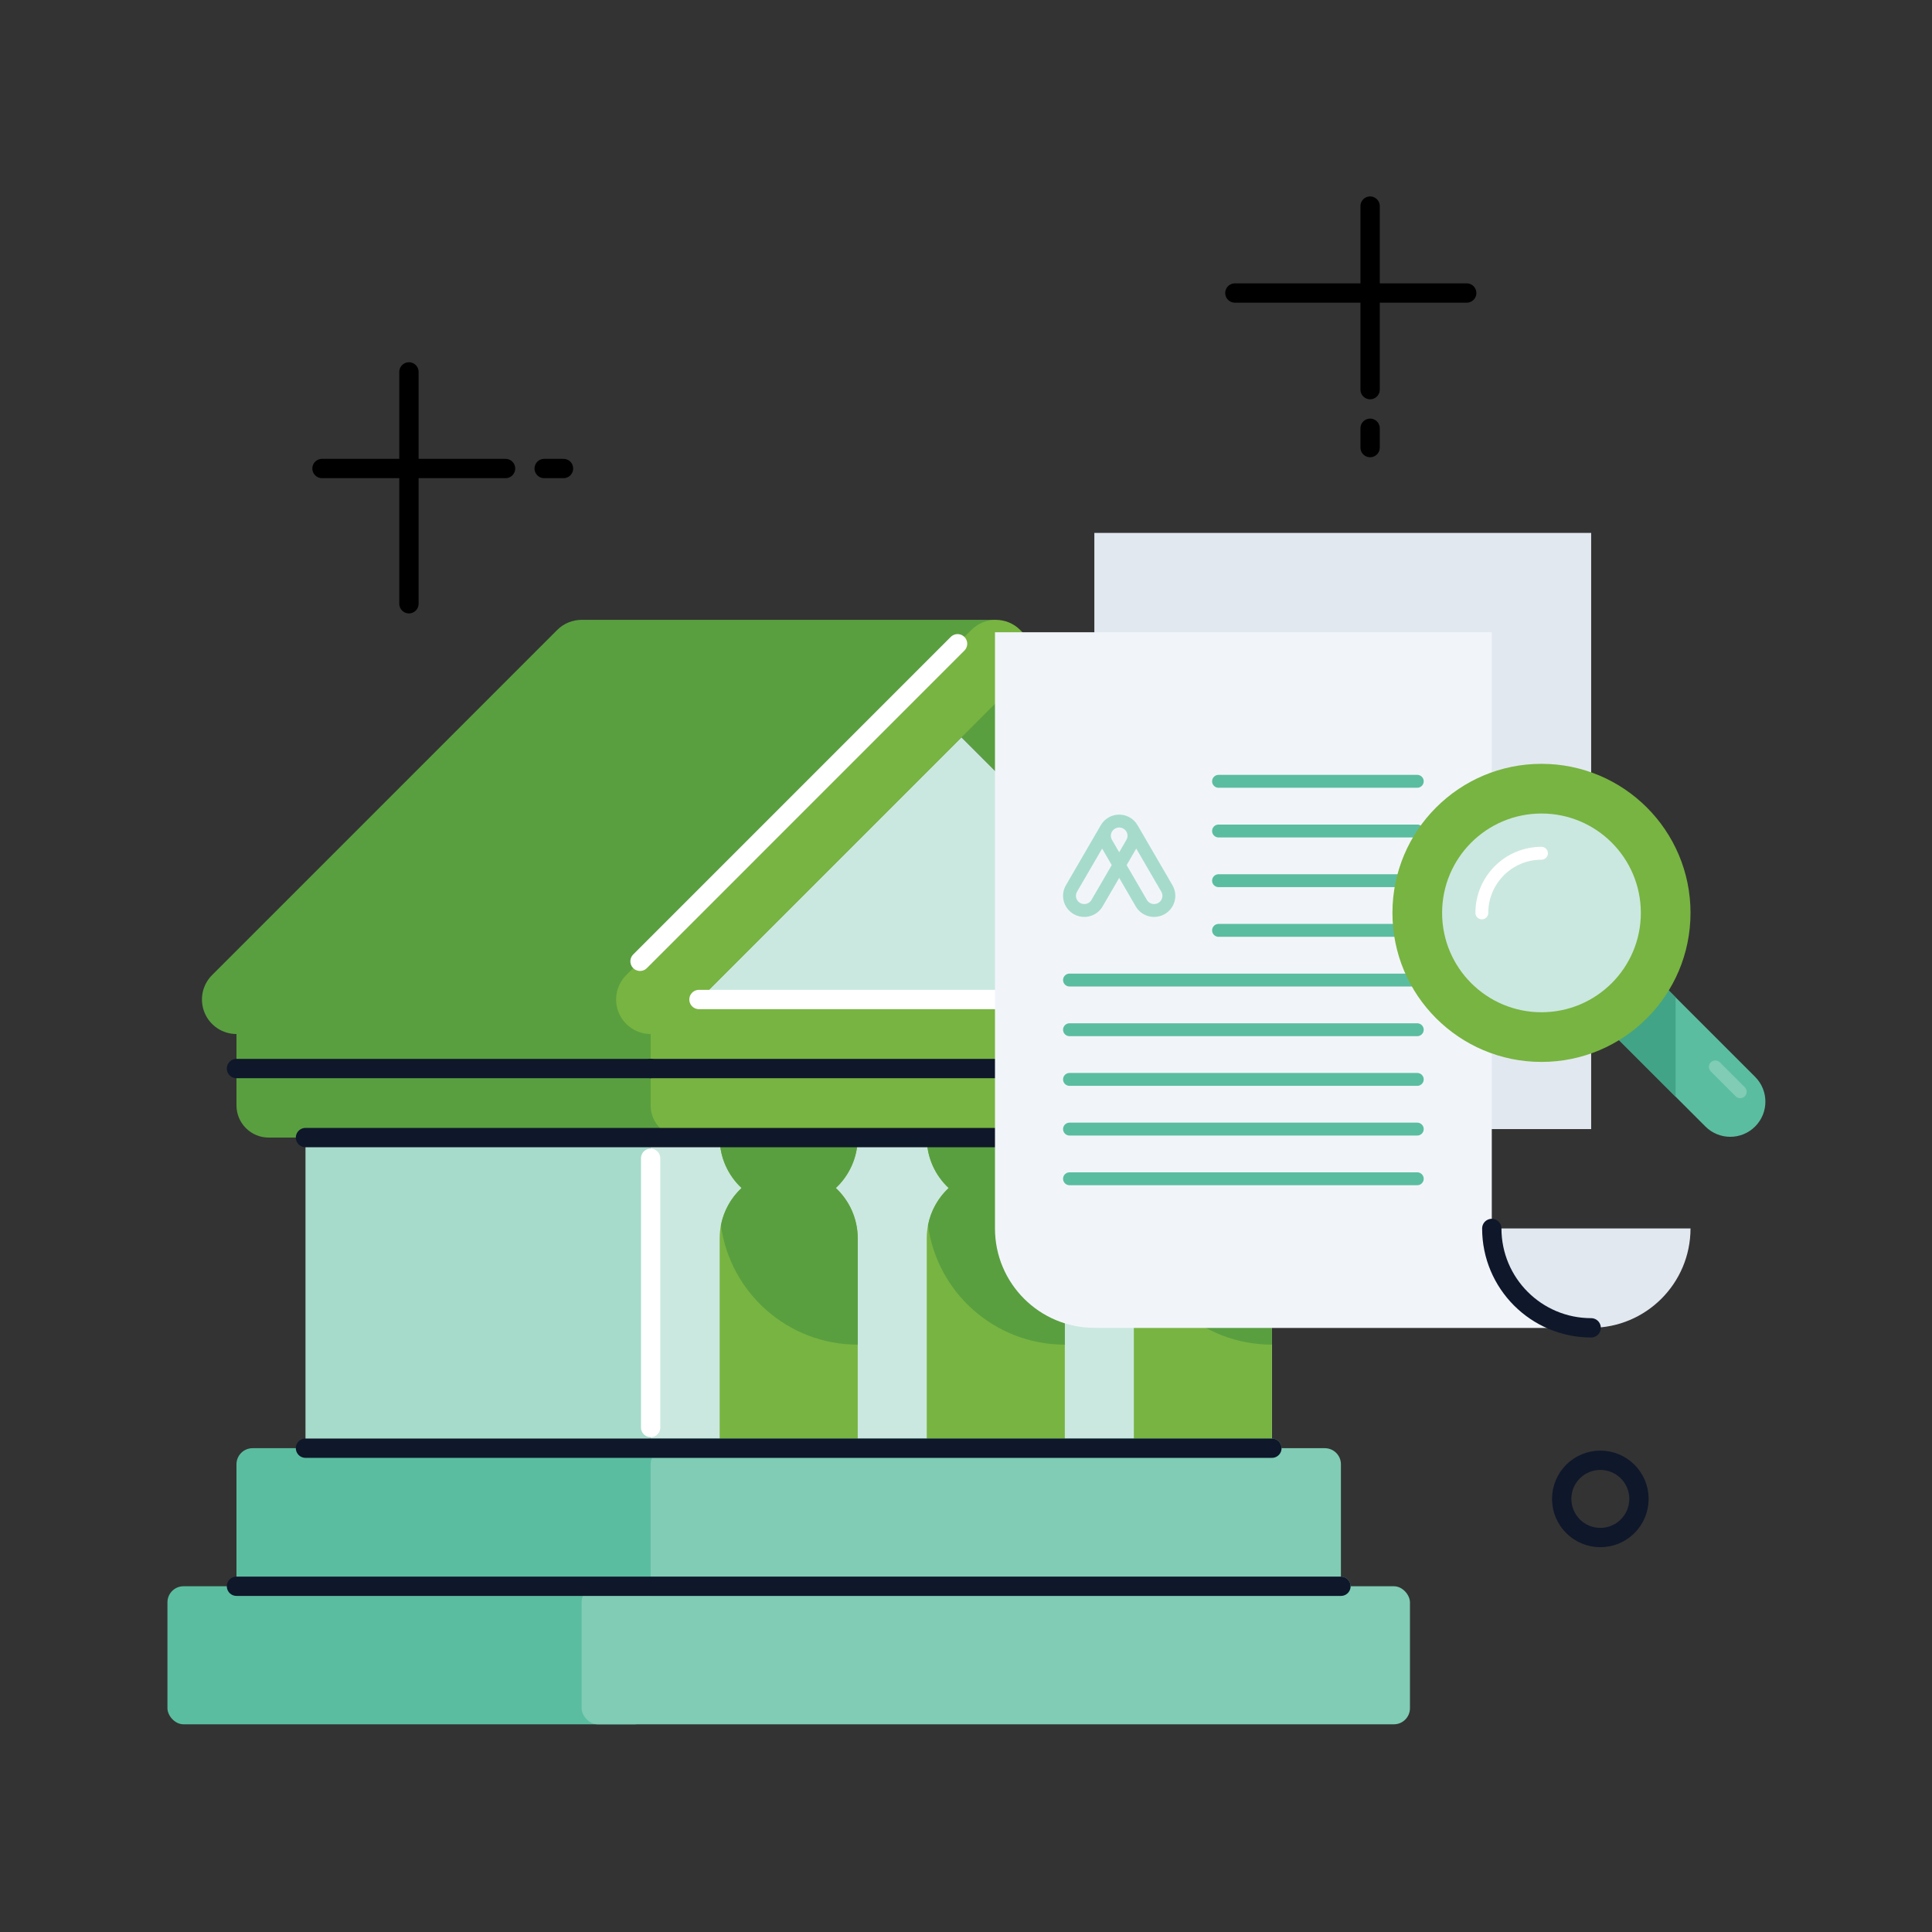 <svg width="148" height="148" viewBox="0 0 148 148" fill="none" xmlns="http://www.w3.org/2000/svg">
<rect x="0" y="0" width="148" height="148" fill="#333333" stroke="none"/>
<rect x="12.827" y="121.514" width="37.015" height="10.576" rx="1.233" fill="#5BBDA0"/>
<rect x="44.554" y="121.514" width="63.455" height="10.576" rx="1.233" fill="#80CCB5"/>
<path d="M18.115 76.567H60.418V87.143H20.581C19.219 87.143 18.115 86.038 18.115 84.676V76.567Z" fill="#599F40"/>
<path d="M49.842 76.567H102.721V84.676C102.721 86.038 101.617 87.143 100.255 87.143H52.309C50.946 87.143 49.842 86.038 49.842 84.676V76.567Z" fill="#78B441"/>
<path d="M99.02 76.567H93.732L73.638 56.473L76.282 53.829L99.02 76.567Z" fill="#599F40"/>
<path d="M93.732 76.567H53.544L73.638 56.473L93.732 76.567Z" fill="#CAE8DF"/>
<path d="M44.554 47.483C43.853 47.483 43.18 47.762 42.684 48.258L16.245 74.697C15.489 75.454 15.263 76.591 15.672 77.579C16.081 78.567 17.045 79.211 18.114 79.211H49.842V78.436L76.282 51.772V47.483H44.554Z" fill="#599F40"/>
<path d="M18.115 112.172C18.115 111.491 18.667 110.938 19.348 110.938H53.897C54.578 110.938 55.13 111.491 55.13 112.172V121.514H18.115V112.172Z" fill="#5BBDA0"/>
<path d="M49.842 112.172C49.842 111.491 50.394 110.938 51.075 110.938H101.488C102.169 110.938 102.721 111.491 102.721 112.172V121.514H49.842V112.172Z" fill="#80CCB5"/>
<path fill-rule="evenodd" clip-rule="evenodd" d="M74.412 48.258C75.445 47.225 77.119 47.225 78.151 48.258L104.591 74.697C105.623 75.73 105.623 77.404 104.591 78.436C103.558 79.469 101.884 79.469 100.852 78.436L76.282 53.866L51.712 78.436C50.679 79.469 49.005 79.469 47.972 78.436C46.94 77.404 46.94 75.73 47.972 74.697L74.412 48.258Z" fill="#78B441"/>
<rect x="49.842" y="87.143" width="47.591" height="23.796" fill="#CAE8DF"/>
<rect x="23.402" y="87.143" width="26.44" height="23.796" fill="#A6DBCB"/>
<path d="M49.842 81.855H18.115" stroke="#0F172A" stroke-width="1.48" stroke-linecap="round"/>
<path d="M102.721 81.855H49.842" stroke="#0F172A" stroke-width="1.48" stroke-linecap="round"/>
<path d="M102.721 121.514H49.842" stroke="#5BBDA0" stroke-width="1.48" stroke-linecap="round"/>
<path d="M95.755 91.007C96.788 90.042 97.433 88.668 97.433 87.143H86.858C86.858 88.668 87.503 90.042 88.535 91.007C87.503 91.972 86.858 93.346 86.858 94.871V110.938H97.433V94.871C97.433 93.346 96.788 91.972 95.755 91.007Z" fill="#78B441"/>
<path d="M97.433 94.857V103.006C92.078 103.006 87.652 99.026 86.954 93.862C87.169 92.745 87.737 91.754 88.535 91.007C87.503 90.042 86.858 88.668 86.858 87.143H97.433C97.429 88.662 96.785 90.045 95.755 91.007C96.785 91.969 97.429 93.338 97.433 94.857Z" fill="#599F40"/>
<path d="M79.892 91.007C80.924 90.042 81.57 88.668 81.57 87.143H70.994C70.994 88.668 71.639 90.042 72.672 91.007C71.639 91.972 70.994 93.346 70.994 94.871V110.938H81.57V94.871C81.57 93.346 80.924 91.972 79.892 91.007Z" fill="#78B441"/>
<path d="M81.57 94.857V103.006C76.214 103.006 71.789 99.026 71.09 93.862C71.305 92.745 71.873 91.754 72.672 91.007C71.639 90.042 70.994 88.668 70.994 87.143H81.57C81.566 88.662 80.921 90.045 79.892 91.007C80.921 91.969 81.566 93.338 81.57 94.857Z" fill="#599F40"/>
<path d="M64.028 91.007C65.06 90.042 65.706 88.668 65.706 87.143H55.13C55.13 88.668 55.775 90.042 56.808 91.007C55.775 91.972 55.13 93.346 55.13 94.871V110.938H65.706V94.871C65.706 93.346 65.06 91.972 64.028 91.007Z" fill="#78B441"/>
<path d="M65.706 94.857V103.006C60.35 103.006 55.925 99.026 55.226 93.862C55.442 92.745 56.009 91.754 56.808 91.007C55.775 90.042 55.13 88.668 55.13 87.143H65.706C65.702 88.662 65.057 90.045 64.028 91.007C65.057 91.969 65.702 93.338 65.706 94.857Z" fill="#599F40"/>
<path d="M97.433 87.143H23.402" stroke="#0F172A" stroke-width="1.48" stroke-linecap="round"/>
<path d="M97.433 110.938H49.842" stroke="#5BBDA0" stroke-width="1.48" stroke-linecap="round"/>
<path d="M97.433 110.938H23.402" stroke="#0F172A" stroke-width="1.48" stroke-linecap="round"/>
<path d="M102.721 121.514H18.115" stroke="#0F172A" stroke-width="1.48" stroke-linecap="round"/>
<path d="M73.354 49.315L49.03 73.64M53.544 76.567H93.732M49.842 109.352V88.729" stroke="white" stroke-width="1.48" stroke-linecap="round" stroke-linejoin="round"/>
<path d="M121.89 101.717C126.094 101.717 129.501 98.309 129.501 94.105L91.443 94.105C91.443 98.309 88.035 101.717 83.832 101.717L121.89 101.717Z" fill="#E2E8F0"/>
<path d="M83.832 40.823L83.832 86.493L121.89 86.493L121.89 40.823L83.832 40.823Z" fill="#E2E8F0"/>
<path d="M83.832 101.717C79.628 101.717 76.22 98.309 76.22 94.105L76.22 48.435L114.278 48.435L114.278 94.105C114.278 98.309 117.686 101.717 121.89 101.717L83.832 101.717Z" fill="#F1F5F9"/>
<path d="M114.278 94.105C114.278 98.309 117.686 101.717 121.89 101.717" stroke="#0F172A" stroke-width="1.48" stroke-linecap="round" stroke-linejoin="round"/>
<path d="M86.714 63.459L89.389 68.061C89.701 68.598 89.516 69.286 88.975 69.597C88.433 69.907 87.741 69.723 87.429 69.185L85.735 66.27M86.714 63.459C86.909 63.796 86.924 64.224 86.714 64.584L85.735 66.27M86.714 63.459C86.611 63.282 86.467 63.143 86.3 63.048C85.938 62.84 85.507 62.854 85.169 63.048C85.002 63.143 84.858 63.282 84.755 63.459M84.755 63.459L82.081 68.061C81.768 68.598 81.954 69.286 82.495 69.597C83.036 69.907 83.728 69.723 84.04 69.185L85.735 66.27M84.755 63.459C84.56 63.796 84.545 64.224 84.755 64.584L85.735 66.27" stroke="#A6DBCB" stroke-width="0.987"/>
<path d="M108.569 67.464H93.346M108.569 71.27H93.346M108.569 78.882H81.929M108.569 86.493H81.929M108.569 75.076H81.929M108.569 82.687H81.929M108.569 90.299H81.929M108.569 59.852H93.346M108.569 63.658H93.346" stroke="#5BBDA0" stroke-width="0.987" stroke-linecap="round" stroke-linejoin="round"/>
<path d="M125.696 73.737L134.449 82.49C135.5 83.541 135.5 85.245 134.449 86.296C133.398 87.347 131.694 87.347 130.643 86.296L121.89 77.542L125.696 73.737Z" fill="#5BBDA0"/>
<path d="M121.89 77.542L125.696 73.737L128.36 76.401V84.012L121.89 77.542Z" fill="#42A486"/>
<path d="M133.307 83.632L131.404 81.729" stroke="#80CCB5" stroke-width="0.987" stroke-linecap="round" stroke-linejoin="round"/>
<path fill-rule="evenodd" clip-rule="evenodd" d="M118.084 81.348C124.39 81.348 129.501 76.236 129.501 69.931C129.501 63.625 124.39 58.513 118.084 58.513C111.778 58.513 106.667 63.625 106.667 69.931C106.667 76.236 111.778 81.348 118.084 81.348Z" fill="#78B441"/>
<circle cx="118.084" cy="69.931" r="7.612" fill="#CAE8DF"/>
<path d="M113.517 69.931C113.517 67.409 115.562 65.364 118.084 65.364" stroke="white" stroke-width="0.987" stroke-linecap="round"/>
<path d="M104.957 15.787L104.957 29.847M94.597 22.447L112.357 22.447M104.957 32.807L104.957 34.287" stroke="black" stroke-width="1.48" stroke-linecap="round" stroke-linejoin="round"/>
<circle cx="122.593" cy="114.823" r="2.96" stroke="#0F172A" stroke-width="1.48"/>
<path d="M24.667 35.89L38.727 35.89M31.327 46.25L31.327 28.49M41.687 35.89L43.167 35.89" stroke="black" stroke-width="1.48" stroke-linecap="round" stroke-linejoin="round"/>
</svg>
